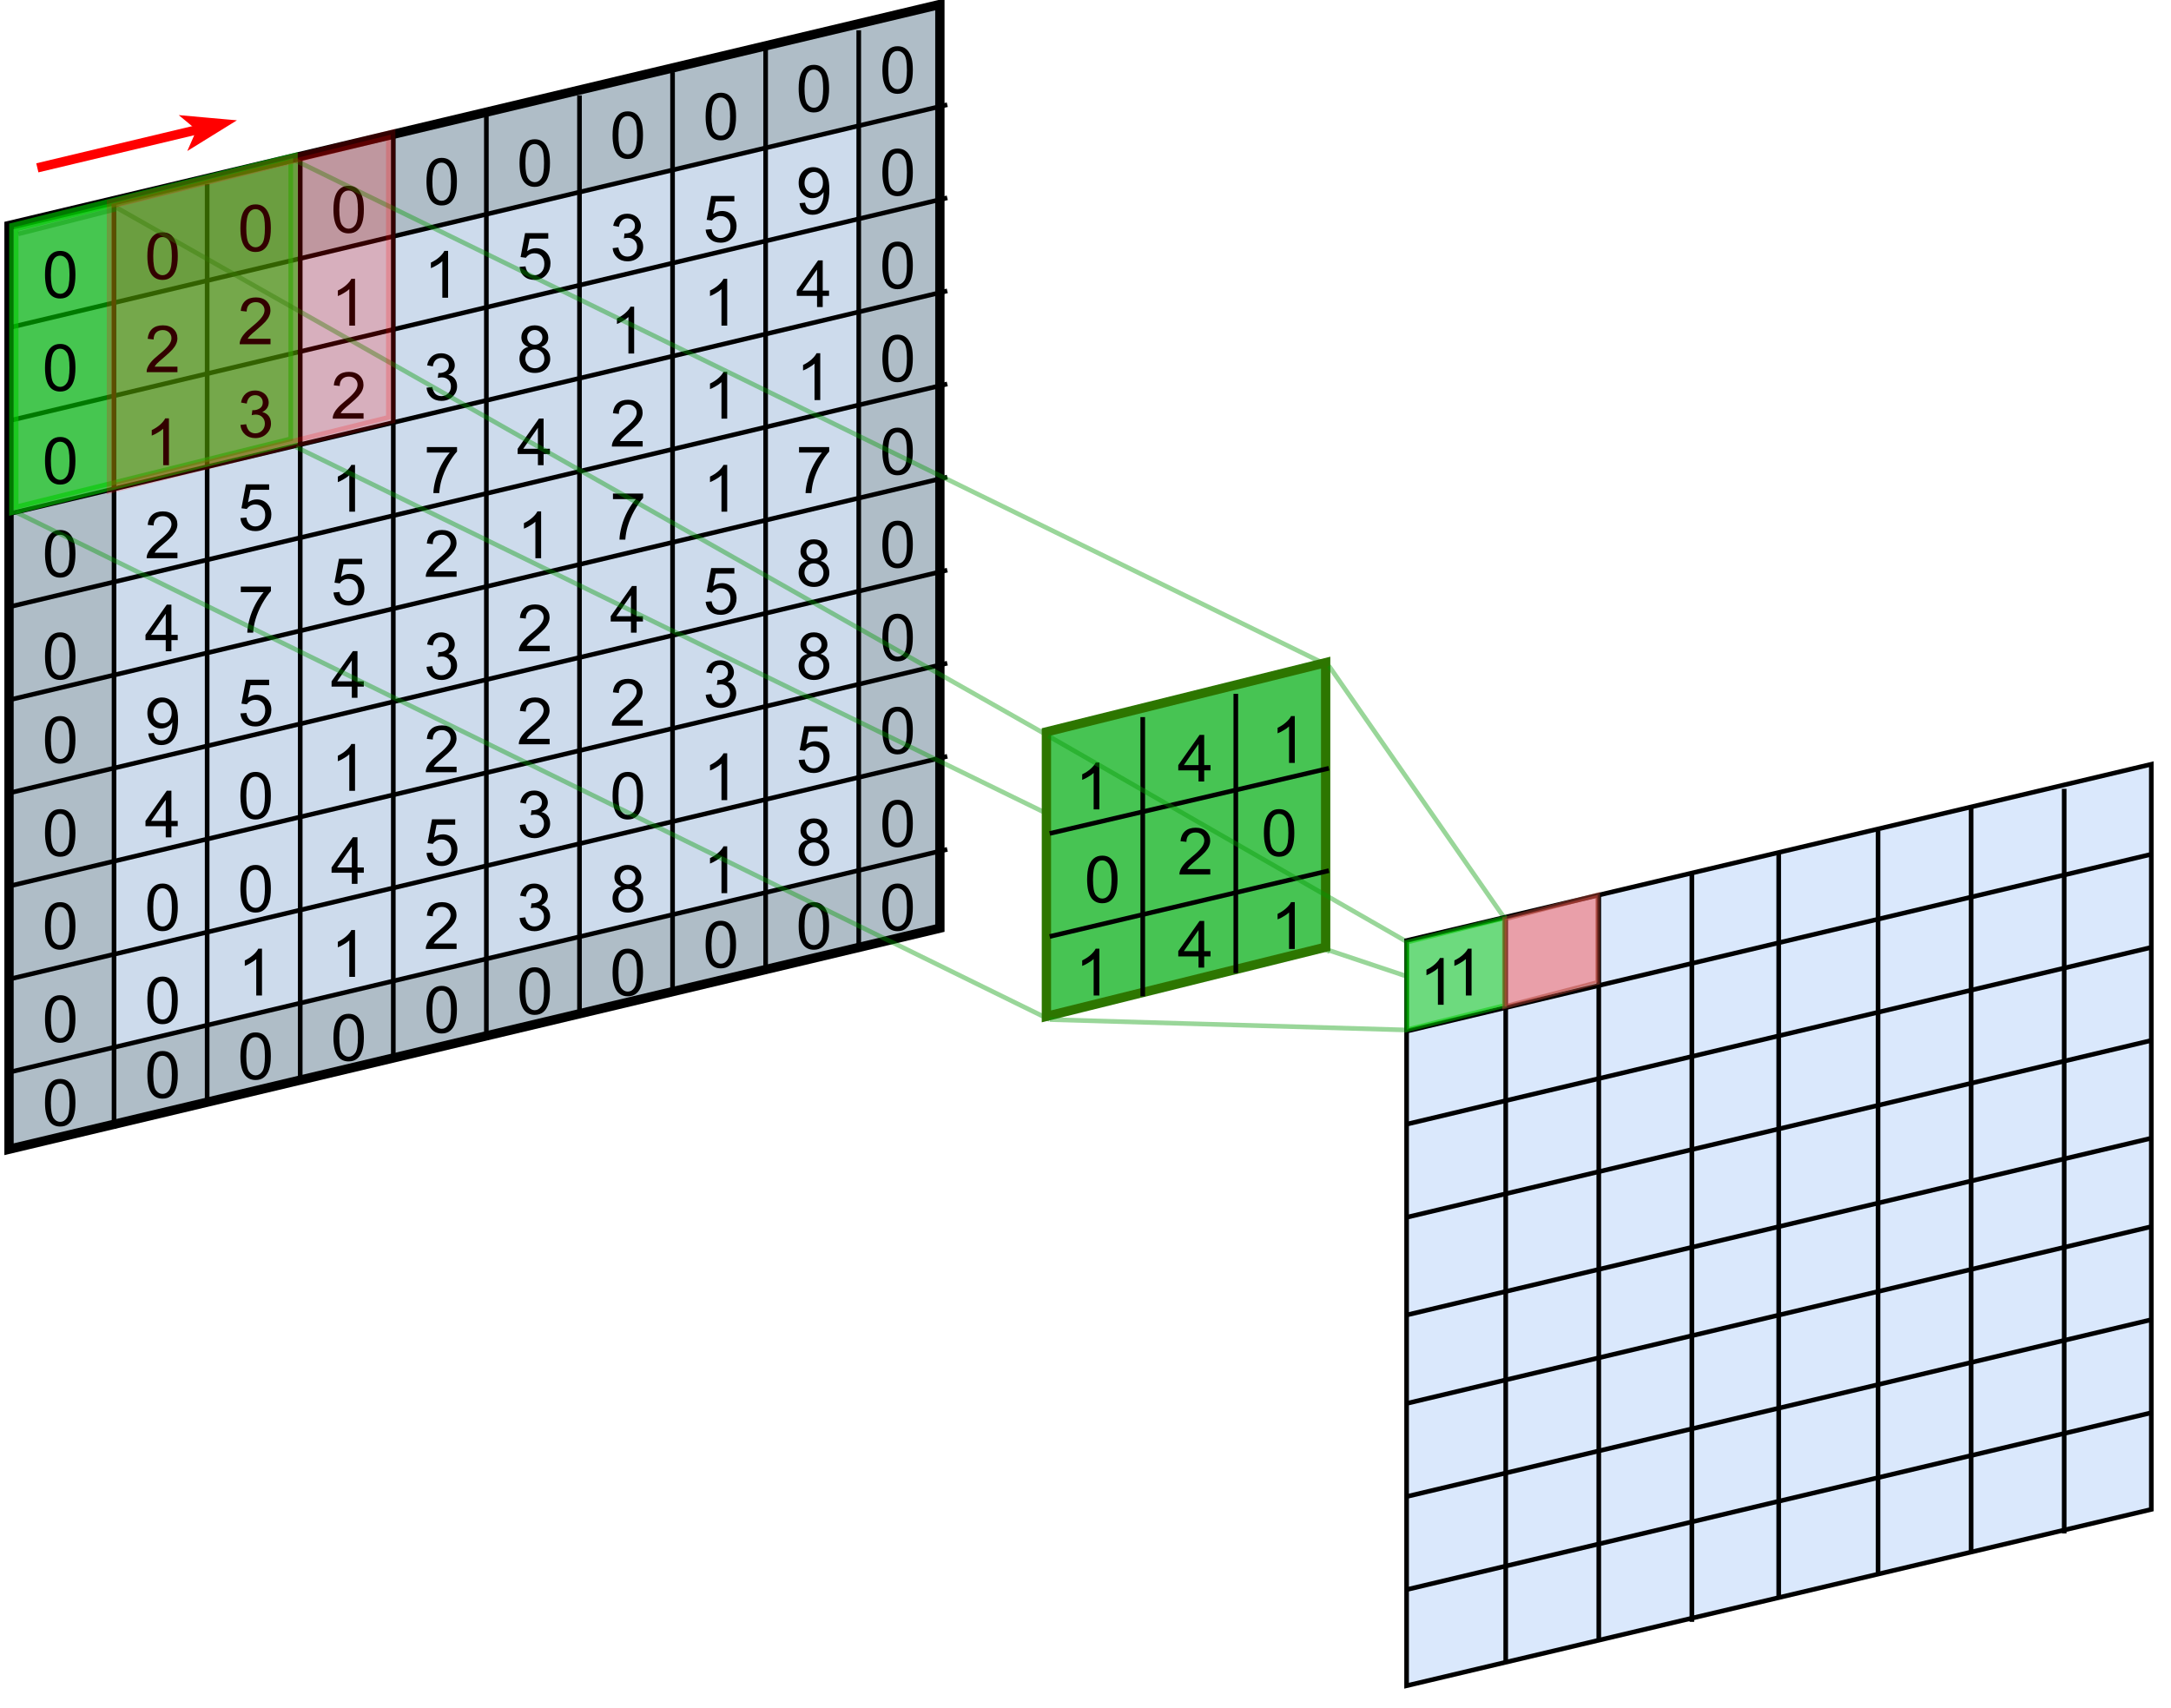 <?xml version="1.0" encoding="UTF-8" standalone="no"?>
<!DOCTYPE svg PUBLIC "-//W3C//DTD SVG 1.1//EN" "http://www.w3.org/Graphics/SVG/1.1/DTD/svg11.dtd">
<svg xmlns="http://www.w3.org/2000/svg" xmlns:xlink="http://www.w3.org/1999/xlink" version="1.1" width="333.12pt" height="262.08pt" viewBox="0 0 333.12 262.08">
<g enable-background="new">
<clipPath id="cp0">
<path transform="matrix(.24,0,0,.24,0,0)" d="M 0 0 L 1387.5 0 L 1387.5 1085.479 L 0 1085.479 Z " fill-rule="evenodd"/>
</clipPath>
<g clip-path="url(#cp0)">
<path transform="matrix(.718,0,0,.718,.359,.359)" stroke-width=".99" stroke-linecap="butt" stroke-miterlimit="10" stroke-linejoin="miter" fill="none" stroke="#009900" stroke-opacity=".4" d="M 283.5 202.6 L 316.05 213.49 "/>
<path transform="matrix(-0,-.718,-.718,0,161.383,161.383)" d="M -20.85 222.84 L 26.4 23.91 L 223.82 23.91 L 176.57 222.84 L -20.85 222.84 Z " fill="#afbdc7"/>
<path transform="matrix(-0,-.718,-.718,0,161.383,161.383)" stroke-width="1.99" stroke-linecap="butt" stroke-miterlimit="10" stroke-linejoin="miter" fill="none" stroke="#000000" d="M -20.85 222.84 L 26.4 23.91 L 223.82 23.91 L 176.57 222.84 L -20.85 222.84 Z "/>
<path transform="matrix(-0,-.718,-.718,0,164.591,164.591)" d="M 4.99 204.95 L 42.67 45.8 L 201.94 45.8 L 164.26 204.95 L 4.99 204.95 Z " fill="#dae8fc" fill-opacity=".702"/>
<path transform="matrix(.718,0,0,.718,.359,.359)" stroke-width=".99" stroke-linecap="butt" stroke-miterlimit="10" stroke-linejoin="miter" fill="none" stroke="#000000" d="M 63.66 33.82 L 63.66 230.76 "/>
<path transform="matrix(.718,0,0,.718,.359,.359)" stroke-width=".99" stroke-linecap="butt" stroke-miterlimit="10" stroke-linejoin="miter" fill="none" stroke="#000000" d="M 183.02 5.97 L 183.02 202.91 "/>
<path transform="matrix(.718,0,0,.718,.359,.359)" stroke-width=".99" stroke-linecap="butt" stroke-miterlimit="10" stroke-linejoin="miter" fill="none" stroke="#000000" d="M 163.12 9.95 L 163.12 207.49 "/>
<path transform="matrix(.718,0,0,.718,.359,.359)" stroke-width=".99" stroke-linecap="butt" stroke-miterlimit="10" stroke-linejoin="miter" fill="none" stroke="#000000" d="M 123.34 19.89 L 123.34 216.84 "/>
<path transform="matrix(.718,0,0,.718,.359,.359)" stroke-width=".99" stroke-linecap="butt" stroke-miterlimit="10" stroke-linejoin="miter" fill="none" stroke="#000000" d="M 103.44 23.87 L 103.44 221.81 "/>
<path transform="matrix(.718,0,0,.718,.359,.359)" stroke-width=".99" stroke-linecap="butt" stroke-miterlimit="10" stroke-linejoin="miter" fill="none" stroke="#000000" d="M 83.55 27.85 L 83.55 225.79 "/>
<path transform="matrix(.718,0,0,.718,.359,.359)" stroke-width=".99" stroke-linecap="butt" stroke-miterlimit="10" stroke-linejoin="miter" fill="none" stroke="#000000" d="M 143.23 14.92 L 143.23 211.86 "/>
<path transform="matrix(.718,0,0,.718,.359,.359)" stroke-width=".99" stroke-linecap="butt" stroke-miterlimit="10" stroke-linejoin="miter" fill="none" stroke="#000000" d="M 43.77 38.79 L 43.77 235.73 "/>
<path transform="matrix(.718,0,0,.718,.359,.359)" stroke-width=".99" stroke-linecap="butt" stroke-miterlimit="10" stroke-linejoin="miter" fill="none" stroke="#000000" d="M 23.87 41.78 L 23.87 240.71 "/>
<path transform="matrix(.718,0,0,.718,.359,.359)" stroke-width=".99" stroke-linecap="butt" stroke-miterlimit="10" stroke-linejoin="miter" fill="none" stroke="#000000" d="M 1.01 69.63 L 201.94 21.88 "/>
<path transform="matrix(.718,0,0,.718,.359,.359)" stroke-width=".99" stroke-linecap="butt" stroke-miterlimit="10" stroke-linejoin="miter" fill="none" stroke="#000000" d="M 1.01 89.52 L 201.94 41.78 "/>
<path transform="matrix(.718,0,0,.718,.359,.359)" stroke-width=".99" stroke-linecap="butt" stroke-miterlimit="10" stroke-linejoin="miter" fill="none" stroke="#000000" d="M 1.01 109.41 L 201.94 61.67 "/>
<path transform="matrix(.718,0,0,.718,.359,.359)" stroke-width=".99" stroke-linecap="butt" stroke-miterlimit="10" stroke-linejoin="miter" fill="none" stroke="#000000" d="M 1.01 129.31 L 201.94 81.56 "/>
<path transform="matrix(.718,0,0,.718,.359,.359)" stroke-width=".99" stroke-linecap="butt" stroke-miterlimit="10" stroke-linejoin="miter" fill="none" stroke="#000000" d="M 1.01 149.2 L 201.94 101.46 "/>
<path transform="matrix(.718,0,0,.718,.359,.359)" stroke-width=".99" stroke-linecap="butt" stroke-miterlimit="10" stroke-linejoin="miter" fill="none" stroke="#000000" d="M 1.01 169.09 L 201.94 121.35 "/>
<path transform="matrix(.718,0,0,.718,.359,.359)" stroke-width=".99" stroke-linecap="butt" stroke-miterlimit="10" stroke-linejoin="miter" fill="none" stroke="#000000" d="M 1.01 188.99 L 201.94 141.24 "/>
<path transform="matrix(.718,0,0,.718,.359,.359)" stroke-width=".99" stroke-linecap="butt" stroke-miterlimit="10" stroke-linejoin="miter" fill="none" stroke="#000000" d="M 1.01 208.88 L 201.94 161.14 "/>
<path transform="matrix(.718,0,0,.718,.359,.359)" stroke-width=".99" stroke-linecap="butt" stroke-miterlimit="10" stroke-linejoin="miter" fill="none" stroke="#000000" d="M 1.01 228.77 L 201.94 181.03 "/>
<symbol id="font_1_13">
<path d="M 0 .365 C 0 .45 .009 .518 .026 .569 C .043 .621 .069 .661 .104 .689 C .138 .717 .181 .731 .233 .731 C .272 .731 .306 .723 .334 .708 C .363 .692 .387 .67 .406 .641 C .425 .612 .44 .576 .451 .534 C .461 .493 .467 .436 .467 .365 C .467 .281 .458 .213 .441 .162 C .424 .11 .398 .07 .363 .042 C .329 .014 .286 0 .233 0 C .164 0 .11 .025 .071 .074 C .024 .134 0 .231 0 .365 M .09 .365 C .09 .248 .104 .169 .131 .13 C .159 .092 .193 .072 .233 .072 C .274 .072 .308 .092 .335 .131 C .363 .17 .376 .248 .376 .365 C .376 .483 .363 .561 .335 .6 C .308 .639 .273 .658 .232 .658 C .192 .658 .16 .641 .136 .607 C .105 .563 .09 .483 .09 .365 Z "/>
</symbol>
<use xlink:href="#font_1_13" transform="matrix(9.994,0,0,-9.994,22.611,142.89)"/>
<symbol id="font_1_1b">
<path d="M .136 .4 C .1 .414 .073 .433 .055 .458 C .038 .482 .029 .512 .029 .546 C .029 .598 .048 .642 .085 .678 C .122 .713 .172 .731 .234 .731 C .297 .731 .347 .713 .385 .676 C .423 .64 .442 .596 .442 .544 C .442 .511 .434 .482 .416 .457 C .399 .433 .372 .414 .337 .4 C .381 .386 .414 .363 .437 .331 C .46 .299 .472 .261 .472 .217 C .472 .156 .45 .104 .407 .062 C .363 .021 .306 0 .236 0 C .165 0 .108 .021 .065 .062 C .022 .104 0 .157 0 .219 C 0 .266 .012 .305 .035 .336 C .059 .368 .093 .389 .136 .4 M .119 .549 C .119 .515 .13 .488 .151 .466 C .173 .445 .201 .434 .236 .434 C .27 .434 .298 .445 .319 .466 C .341 .487 .352 .514 .352 .544 C .352 .577 .341 .604 .318 .625 C .296 .648 .269 .659 .235 .659 C .202 .659 .174 .648 .152 .626 C .13 .605 .119 .579 .119 .549 M .09 .219 C .09 .194 .096 .169 .108 .146 C .12 .123 .138 .104 .161 .091 C .185 .079 .21 .072 .237 .072 C .279 .072 .313 .086 .341 .113 C .368 .14 .382 .174 .382 .216 C .382 .258 .368 .293 .339 .321 C .311 .348 .276 .362 .234 .362 C .193 .362 .158 .349 .131 .321 C .104 .294 .09 .26 .09 .219 Z "/>
</symbol>
<use xlink:href="#font_1_1b" transform="matrix(9.994,0,0,-9.994,122.539,90.066)"/>
<use xlink:href="#font_1_1b" transform="matrix(9.994,0,0,-9.994,122.539,104.343)"/>
<symbol id="font_1_1a">
<path d="M 0 .622 L 0 .707 L .463 .707 L .463 .638 C .418 .59 .373 .525 .328 .445 C .283 .364 .249 .282 .224 .197 C .207 .137 .195 .071 .19 0 L .1 0 C .101 .056 .112 .124 .133 .204 C .154 .284 .185 .361 .224 .435 C .264 .509 .306 .571 .351 .622 L 0 .622 Z "/>
</symbol>
<use xlink:href="#font_1_1a" transform="matrix(9.994,0,0,-9.994,122.607,75.667)"/>
<g id="Layer-1" data-name="Span">
</g>
<symbol id="font_1_3">
<path d="M -2147483500 -2147483500 Z "/>
</symbol>
<use xlink:href="#font_1_3" transform="matrix(9.994,0,0,-9.994,21461450000,-21461450000)"/>
<symbol id="font_1_18">
<path d="M 0 .2 L .092 .208 C .099 .163 .115 .129 .14 .106 C .165 .083 .195 .072 .23 .072 C .272 .072 .308 .088 .337 .12 C .367 .152 .381 .194 .381 .247 C .381 .297 .367 .337 .339 .366 C .311 .395 .274 .409 .229 .409 C .2 .409 .175 .403 .152 .39 C .129 .377 .111 .36 .098 .34 L .016 .351 L .085 .718 L .441 .718 L .441 .634 L .155 .634 L .117 .442 C .16 .472 .205 .487 .252 .487 C .314 .487 .367 .465 .41 .422 C .453 .379 .475 .323 .475 .255 C .475 .19 .456 .134 .418 .087 C .372 .029 .309 0 .23 0 C .165 0 .112 .018 .07 .055 C .029 .091 .006 .139 0 .2 Z "/>
</symbol>
<use xlink:href="#font_1_18" transform="matrix(9.994,0,0,-9.994,108.272,94.349)"/>
<symbol id="font_1_14">
<path d="M .264 0 L .176 0 L .176 .56 C .155 .54 .127 .52 .092 .5 C .058 .479 .027 .464 0 .454 L 0 .539 C .049 .562 .092 .59 .129 .623 C .166 .656 .192 .688 .207 .719 L .264 .719 L .264 0 Z "/>
</symbol>
<use xlink:href="#font_1_14" transform="matrix(9.994,0,0,-9.994,37.561,152.762)"/>
<use xlink:href="#font_1_13" transform="matrix(9.994,0,0,-9.994,36.888,140.035)"/>
<use xlink:href="#font_1_14" transform="matrix(9.994,0,0,-9.994,51.838,149.907)"/>
<use xlink:href="#font_1_13" transform="matrix(9.994,0,0,-9.994,22.611,157.167)"/>
<use xlink:href="#font_1_13" transform="matrix(9.994,0,0,-9.994,6.906,145.745)"/>
<use xlink:href="#font_1_13" transform="matrix(9.994,0,0,-9.994,6.906,160.022)"/>
<symbol id="font_1_16">
<path d="M 0 .202 L .088 .213 C .098 .164 .115 .128 .139 .105 C .164 .084 .193 .073 .228 .073 C .269 .073 .304 .087 .333 .116 C .361 .144 .375 .18 .375 .222 C .375 .263 .362 .296 .336 .322 C .31 .348 .276 .361 .235 .361 C .219 .361 .198 .358 .173 .352 L .183 .429 C .189 .428 .194 .428 .197 .428 C .235 .428 .268 .438 .298 .457 C .328 .477 .343 .507 .343 .547 C .343 .58 .332 .606 .311 .627 C .289 .649 .261 .659 .226 .659 C .192 .659 .163 .648 .141 .627 C .118 .605 .103 .573 .097 .53 L .009 .546 C .02 .605 .044 .65 .082 .683 C .12 .715 .167 .731 .224 .731 C .263 .731 .299 .723 .332 .706 C .365 .689 .39 .667 .407 .638 C .425 .609 .434 .578 .434 .545 C .434 .514 .425 .486 .409 .461 C .392 .436 .368 .415 .335 .4 C .377 .391 .41 .37 .434 .339 C .457 .309 .469 .27 .469 .224 C .469 .162 .446 .109 .4 .065 C .355 .022 .297 0 .228 0 C .165 0 .112 .019 .071 .056 C .029 .094 .006 .142 0 .202 Z "/>
</symbol>
<use xlink:href="#font_1_16" transform="matrix(9.994,0,0,-9.994,65.446,104.348)"/>
<symbol id="font_1_15">
<path d="M .474 .084 L .474 0 L .001 0 C -0 .021 .003 .042 .011 .061 C .023 .093 .042 .125 .069 .156 C .095 .188 .134 .224 .184 .265 C .262 .328 .314 .379 .341 .416 C .369 .453 .382 .489 .382 .522 C .382 .557 .37 .586 .345 .61 C .32 .634 .288 .646 .248 .646 C .205 .646 .172 .633 .146 .608 C .121 .583 .108 .547 .108 .502 L .017 .512 C .023 .579 .047 .63 .087 .666 C .127 .701 .182 .719 .25 .719 C .318 .719 .373 .7 .413 .662 C .453 .624 .473 .576 .473 .52 C .473 .491 .467 .463 .455 .436 C .444 .408 .424 .379 .397 .348 C .37 .318 .325 .276 .261 .222 C .209 .178 .175 .148 .16 .132 C .145 .116 .132 .1 .123 .084 L .474 .084 Z "/>
</symbol>
<use xlink:href="#font_1_15" transform="matrix(9.994,0,0,-9.994,79.599,99.938)"/>
<use xlink:href="#font_1_15" transform="matrix(9.994,0,0,-9.994,65.322,118.498)"/>
<symbol id="font_1_17">
<path d="M .311 0 L .311 .171 L 0 .171 L 0 .252 L .327 .716 L .398 .716 L .398 .252 L .495 .252 L .495 .171 L .398 .171 L .398 0 L .311 0 M .311 .252 L .311 .575 L .086 .252 L .311 .252 Z "/>
</symbol>
<use xlink:href="#font_1_17" transform="matrix(9.994,0,0,-9.994,79.43,71.384)"/>
<use xlink:href="#font_1_14" transform="matrix(9.994,0,0,-9.994,80.391,85.661)"/>
<use xlink:href="#font_1_17" transform="matrix(9.994,0,0,-9.994,93.707,97.082)"/>
<use xlink:href="#font_1_18" transform="matrix(9.994,0,0,-9.994,108.272,37.242)"/>
<use xlink:href="#font_1_1b" transform="matrix(9.994,0,0,-9.994,93.985,140.035)"/>
<use xlink:href="#font_1_1a" transform="matrix(9.994,0,0,-9.994,65.5,75.667)"/>
<g id="Layer-1" data-name="Span">
</g>
<use xlink:href="#font_1_3" transform="matrix(9.994,0,0,-9.994,21461450000,-21461450000)"/>
<use xlink:href="#font_1_1a" transform="matrix(9.994,0,0,-9.994,36.946,97.082)"/>
<g id="Layer-1" data-name="Span">
</g>
<use xlink:href="#font_1_3" transform="matrix(9.994,0,0,-9.994,21461450000,-21461450000)"/>
<use xlink:href="#font_1_18" transform="matrix(9.994,0,0,-9.994,51.164,92.921)"/>
<use xlink:href="#font_1_16" transform="matrix(9.994,0,0,-9.994,94,40.102)"/>
<use xlink:href="#font_1_14" transform="matrix(9.994,0,0,-9.994,108.945,49.969)"/>
<use xlink:href="#font_1_14" transform="matrix(9.994,0,0,-9.994,94.668,54.252)"/>
<use xlink:href="#font_1_17" transform="matrix(9.994,0,0,-9.994,122.261,47.113)"/>
<use xlink:href="#font_1_14" transform="matrix(9.994,0,0,-9.994,108.945,64.246)"/>
<use xlink:href="#font_1_15" transform="matrix(9.994,0,0,-9.994,93.876,68.529)"/>
<use xlink:href="#font_1_13" transform="matrix(9.994,0,0,-9.994,6.906,88.638)"/>
<use xlink:href="#font_1_17" transform="matrix(9.994,0,0,-9.994,22.323,99.938)"/>
<use xlink:href="#font_1_18" transform="matrix(9.994,0,0,-9.994,36.888,111.481)"/>
<symbol id="font_1_1c">
<path d="M .013 .178 L .098 .186 C .105 .146 .118 .117 .139 .099 C .159 .081 .185 .072 .216 .072 C .243 .072 .267 .078 .287 .091 C .308 .103 .324 .12 .337 .14 C .35 .161 .361 .189 .37 .224 C .379 .259 .383 .295 .383 .332 C .383 .335 .383 .341 .383 .349 C .365 .321 .341 .298 .311 .281 C .28 .264 .247 .255 .212 .255 C .153 .255 .103 .276 .062 .319 C .021 .362 0 .419 0 .489 C 0 .562 .021 .62 .064 .665 C .107 .709 .161 .731 .225 .731 C .272 .731 .314 .718 .353 .693 C .391 .668 .421 .632 .44 .586 C .461 .54 .471 .473 .471 .385 C .471 .293 .461 .22 .441 .166 C .421 .112 .391 .071 .352 .042 C .313 .014 .267 0 .214 0 C .158 0 .113 .015 .077 .046 C .042 .078 .02 .121 .013 .178 M .373 .494 C .373 .544 .36 .584 .333 .614 C .306 .643 .274 .658 .236 .658 C .197 .658 .163 .642 .134 .61 C .105 .578 .09 .537 .09 .486 C .09 .441 .104 .404 .131 .375 C .159 .347 .193 .333 .233 .333 C .274 .333 .307 .347 .333 .375 C .36 .404 .373 .443 .373 .494 Z "/>
</symbol>
<use xlink:href="#font_1_1c" transform="matrix(9.994,0,0,-9.994,22.611,114.336)"/>
<g id="Layer-1" data-name="Span">
</g>
<use xlink:href="#font_1_3" transform="matrix(9.994,0,0,-9.994,21461450000,-21461450000)"/>
<use xlink:href="#font_1_17" transform="matrix(9.994,0,0,-9.994,50.876,107.076)"/>
<use xlink:href="#font_1_1a" transform="matrix(9.994,0,0,-9.994,94.053,82.806)"/>
<g id="Layer-1" data-name="Span">
</g>
<use xlink:href="#font_1_3" transform="matrix(9.994,0,0,-9.994,21461450000,-21461450000)"/>
<use xlink:href="#font_1_1c" transform="matrix(9.994,0,0,-9.994,122.548,32.959)"/>
<g id="Layer-1" data-name="Span">
</g>
<use xlink:href="#font_1_3" transform="matrix(9.994,0,0,-9.994,21461450000,-21461450000)"/>
<use xlink:href="#font_1_14" transform="matrix(9.994,0,0,-9.994,123.222,61.39)"/>
<use xlink:href="#font_1_13" transform="matrix(9.994,0,0,-9.994,36.888,125.758)"/>
<use xlink:href="#font_1_13" transform="matrix(9.994,0,0,-9.994,93.995,125.758)"/>
<use xlink:href="#font_1_14" transform="matrix(9.994,0,0,-9.994,108.945,122.781)"/>
<use xlink:href="#font_1_18" transform="matrix(9.994,0,0,-9.994,122.548,118.62)"/>
<use xlink:href="#font_1_1b" transform="matrix(9.994,0,0,-9.994,122.539,132.896)"/>
<use xlink:href="#font_1_16" transform="matrix(9.994,0,0,-9.994,79.723,128.618)"/>
<use xlink:href="#font_1_18" transform="matrix(9.994,0,0,-9.994,65.441,132.896)"/>
<use xlink:href="#font_1_1b" transform="matrix(9.994,0,0,-9.994,79.708,57.229)"/>
<use xlink:href="#font_1_13" transform="matrix(9.994,0,0,-9.994,6.906,131.469)"/>
<g id="Layer-1" data-name="Span">
</g>
<use xlink:href="#font_1_3" transform="matrix(9.994,0,0,-9.994,21461450000,-21461450000)"/>
<use xlink:href="#font_1_17" transform="matrix(9.994,0,0,-9.994,22.323,128.491)"/>
<use xlink:href="#font_1_15" transform="matrix(9.994,0,0,-9.994,79.599,114.214)"/>
<use xlink:href="#font_1_15" transform="matrix(9.994,0,0,-9.994,65.322,145.623)"/>
<use xlink:href="#font_1_16" transform="matrix(9.994,0,0,-9.994,79.723,142.895)"/>
<use xlink:href="#font_1_14" transform="matrix(9.994,0,0,-9.994,66.115,45.686)"/>
<use xlink:href="#font_1_15" transform="matrix(9.994,0,0,-9.994,93.876,111.359)"/>
<use xlink:href="#font_1_14" transform="matrix(9.994,0,0,-9.994,51.838,121.353)"/>
<use xlink:href="#font_1_17" transform="matrix(9.994,0,0,-9.994,50.876,135.63)"/>
<use xlink:href="#font_1_14" transform="matrix(9.994,0,0,-9.994,108.945,137.057)"/>
<use xlink:href="#font_1_16" transform="matrix(9.994,0,0,-9.994,108.277,108.631)"/>
<use xlink:href="#font_1_14" transform="matrix(9.994,0,0,-9.994,108.945,78.522)"/>
<use xlink:href="#font_1_16" transform="matrix(9.994,0,0,-9.994,65.446,61.517)"/>
<use xlink:href="#font_1_18" transform="matrix(9.994,0,0,-9.994,79.718,42.952)"/>
<use xlink:href="#font_1_13" transform="matrix(9.994,0,0,-9.994,51.164,35.814)"/>
<g id="Layer-1" data-name="Span">
</g>
<use xlink:href="#font_1_3" transform="matrix(9.994,0,0,-9.994,21461450000,-21461450000)"/>
<use xlink:href="#font_1_15" transform="matrix(9.994,0,0,-9.994,65.322,88.516)"/>
<use xlink:href="#font_1_13" transform="matrix(9.994,0,0,-9.994,6.906,104.343)"/>
<use xlink:href="#font_1_13" transform="matrix(9.994,0,0,-9.994,6.906,117.192)"/>
<use xlink:href="#font_1_13" transform="matrix(9.994,0,0,-9.994,6.906,172.871)"/>
<use xlink:href="#font_1_13" transform="matrix(9.994,0,0,-9.994,65.441,31.531)"/>
<g id="Layer-1" data-name="Span">
</g>
<use xlink:href="#font_1_3" transform="matrix(9.994,0,0,-9.994,21461450000,-21461450000)"/>
<use xlink:href="#font_1_13" transform="matrix(9.994,0,0,-9.994,79.718,28.676)"/>
<g id="Layer-1" data-name="Span">
</g>
<use xlink:href="#font_1_3" transform="matrix(9.994,0,0,-9.994,21461450000,-21461450000)"/>
<use xlink:href="#font_1_13" transform="matrix(9.994,0,0,-9.994,93.995,24.393)"/>
<g id="Layer-1" data-name="Span">
</g>
<use xlink:href="#font_1_3" transform="matrix(9.994,0,0,-9.994,21461450000,-21461450000)"/>
<use xlink:href="#font_1_13" transform="matrix(9.994,0,0,-9.994,108.272,21.537)"/>
<g id="Layer-1" data-name="Span">
</g>
<use xlink:href="#font_1_3" transform="matrix(9.994,0,0,-9.994,21461450000,-21461450000)"/>
<use xlink:href="#font_1_13" transform="matrix(9.994,0,0,-9.994,122.548,17.254)"/>
<g id="Layer-1" data-name="Span">
</g>
<use xlink:href="#font_1_3" transform="matrix(9.994,0,0,-9.994,21461450000,-21461450000)"/>
<use xlink:href="#font_1_13" transform="matrix(9.994,0,0,-9.994,135.398,14.399)"/>
<g id="Layer-1" data-name="Span">
</g>
<use xlink:href="#font_1_3" transform="matrix(9.994,0,0,-9.994,21461450000,-21461450000)"/>
<use xlink:href="#font_1_13" transform="matrix(9.994,0,0,-9.994,135.398,30.103)"/>
<g id="Layer-1" data-name="Span">
</g>
<use xlink:href="#font_1_3" transform="matrix(9.994,0,0,-9.994,21461450000,-21461450000)"/>
<use xlink:href="#font_1_13" transform="matrix(9.994,0,0,-9.994,135.398,44.38)"/>
<g id="Layer-1" data-name="Span">
</g>
<use xlink:href="#font_1_3" transform="matrix(9.994,0,0,-9.994,21461450000,-21461450000)"/>
<use xlink:href="#font_1_13" transform="matrix(9.994,0,0,-9.994,135.398,58.657)"/>
<g id="Layer-1" data-name="Span">
</g>
<use xlink:href="#font_1_3" transform="matrix(9.994,0,0,-9.994,21461450000,-21461450000)"/>
<use xlink:href="#font_1_13" transform="matrix(9.994,0,0,-9.994,135.398,72.934)"/>
<g id="Layer-1" data-name="Span">
</g>
<use xlink:href="#font_1_3" transform="matrix(9.994,0,0,-9.994,21461450000,-21461450000)"/>
<use xlink:href="#font_1_13" transform="matrix(9.994,0,0,-9.994,135.398,87.211)"/>
<g id="Layer-1" data-name="Span">
</g>
<use xlink:href="#font_1_3" transform="matrix(9.994,0,0,-9.994,21461450000,-21461450000)"/>
<use xlink:href="#font_1_13" transform="matrix(9.994,0,0,-9.994,135.398,101.487)"/>
<g id="Layer-1" data-name="Span">
</g>
<use xlink:href="#font_1_3" transform="matrix(9.994,0,0,-9.994,21461450000,-21461450000)"/>
<use xlink:href="#font_1_13" transform="matrix(9.994,0,0,-9.994,135.398,115.764)"/>
<g id="Layer-1" data-name="Span">
</g>
<use xlink:href="#font_1_3" transform="matrix(9.994,0,0,-9.994,21461450000,-21461450000)"/>
<use xlink:href="#font_1_13" transform="matrix(9.994,0,0,-9.994,135.398,130.041)"/>
<g id="Layer-1" data-name="Span">
</g>
<use xlink:href="#font_1_3" transform="matrix(9.994,0,0,-9.994,21461450000,-21461450000)"/>
<use xlink:href="#font_1_13" transform="matrix(9.994,0,0,-9.994,135.398,142.89)"/>
<g id="Layer-1" data-name="Span">
</g>
<use xlink:href="#font_1_3" transform="matrix(9.994,0,0,-9.994,21461450000,-21461450000)"/>
<use xlink:href="#font_1_13" transform="matrix(9.994,0,0,-9.994,122.548,145.745)"/>
<g id="Layer-1" data-name="Span">
</g>
<use xlink:href="#font_1_3" transform="matrix(9.994,0,0,-9.994,21461450000,-21461450000)"/>
<use xlink:href="#font_1_13" transform="matrix(9.994,0,0,-9.994,108.272,148.601)"/>
<g id="Layer-1" data-name="Span">
</g>
<use xlink:href="#font_1_3" transform="matrix(9.994,0,0,-9.994,21461450000,-21461450000)"/>
<use xlink:href="#font_1_13" transform="matrix(9.994,0,0,-9.994,93.995,152.884)"/>
<g id="Layer-1" data-name="Span">
</g>
<use xlink:href="#font_1_3" transform="matrix(9.994,0,0,-9.994,21461450000,-21461450000)"/>
<use xlink:href="#font_1_13" transform="matrix(9.994,0,0,-9.994,79.718,155.739)"/>
<g id="Layer-1" data-name="Span">
</g>
<use xlink:href="#font_1_3" transform="matrix(9.994,0,0,-9.994,21461450000,-21461450000)"/>
<use xlink:href="#font_1_13" transform="matrix(9.994,0,0,-9.994,65.441,158.595)"/>
<g id="Layer-1" data-name="Span">
</g>
<use xlink:href="#font_1_3" transform="matrix(9.994,0,0,-9.994,21461450000,-21461450000)"/>
<use xlink:href="#font_1_13" transform="matrix(9.994,0,0,-9.994,51.164,162.878)"/>
<g id="Layer-1" data-name="Span">
</g>
<use xlink:href="#font_1_3" transform="matrix(9.994,0,0,-9.994,21461450000,-21461450000)"/>
<use xlink:href="#font_1_13" transform="matrix(9.994,0,0,-9.994,36.888,165.733)"/>
<g id="Layer-1" data-name="Span">
</g>
<use xlink:href="#font_1_3" transform="matrix(9.994,0,0,-9.994,21461450000,-21461450000)"/>
<use xlink:href="#font_1_13" transform="matrix(9.994,0,0,-9.994,22.611,168.588)"/>
<g id="Layer-1" data-name="Span">
</g>
<use xlink:href="#font_1_3" transform="matrix(9.994,0,0,-9.994,21461450000,-21461450000)"/>
<path transform="matrix(-0,-.718,-.718,0,74.825,74.825)" d="M -4.75 101.26 L 10.04 41.58 L 70.44 41.58 L 55.65 101.26 L -4.75 101.26 Z " fill="#00cc00" fill-opacity=".6"/>
<path transform="matrix(-0,-.718,-.718,0,74.825,74.825)" stroke-width="1.99" stroke-linecap="butt" stroke-miterlimit="10" stroke-linejoin="miter" fill="none" stroke="#00cc00" stroke-opacity=".6" d="M -4.75 101.26 L 10.04 41.58 L 70.44 41.58 L 55.65 101.26 L -4.75 101.26 Z "/>
<use xlink:href="#font_1_15" transform="matrix(9.994,0,0,-9.994,22.492,57.107)"/>
<use xlink:href="#font_1_15" transform="matrix(9.994,0,0,-9.994,36.769,52.824)"/>
<use xlink:href="#font_1_15" transform="matrix(9.994,0,0,-9.994,22.492,85.661)"/>
<use xlink:href="#font_1_14" transform="matrix(9.994,0,0,-9.994,23.284,71.384)"/>
<use xlink:href="#font_1_16" transform="matrix(9.994,0,0,-9.994,36.892,67.228)"/>
<use xlink:href="#font_1_14" transform="matrix(9.994,0,0,-9.994,51.838,49.969)"/>
<use xlink:href="#font_1_15" transform="matrix(9.994,0,0,-9.994,51.046,64.246)"/>
<use xlink:href="#font_1_14" transform="matrix(9.994,0,0,-9.994,51.838,78.522)"/>
<use xlink:href="#font_1_18" transform="matrix(9.994,0,0,-9.994,36.888,81.5)"/>
<path transform="matrix(.718,0,0,.718,0,0)" stroke-width="1.99" stroke-linecap="butt" stroke-miterlimit="10" stroke-linejoin="miter" fill="none" stroke="#ff0000" d="M 7.98 35.87 L 43.22 27.47 "/>
<path transform="matrix(.718,0,0,.718,0,0)" d="M 47.57 26.44 L 42.22 29.75 L 43.22 27.47 L 41.3 25.88 L 47.57 26.44 Z " fill="#ff0000"/>
<path transform="matrix(.718,0,0,.718,0,0)" stroke-width="1.99" stroke-linecap="butt" stroke-miterlimit="10" stroke-linejoin="miter" fill="none" stroke="#ff0000" d="M 47.57 26.44 L 42.22 29.75 L 43.22 27.47 L 41.3 25.88 L 47.57 26.44 Z "/>
<use xlink:href="#font_1_13" transform="matrix(9.994,0,0,-9.994,6.906,45.808)"/>
<use xlink:href="#font_1_13" transform="matrix(9.994,0,0,-9.994,22.611,42.952)"/>
<use xlink:href="#font_1_13" transform="matrix(9.994,0,0,-9.994,6.906,74.361)"/>
<use xlink:href="#font_1_13" transform="matrix(9.994,0,0,-9.994,6.906,60.085)"/>
<use xlink:href="#font_1_13" transform="matrix(9.994,0,0,-9.994,36.888,38.669)"/>
<path transform="matrix(.718,0,0,.718,.359,.359)" stroke-width=".99" stroke-linecap="butt" stroke-miterlimit="10" stroke-linejoin="miter" fill="none" stroke="#009900" stroke-opacity=".4" d="M 24.29 43.81 L 224.24 157.16 "/>
<path transform="matrix(.718,0,0,.718,.359,.359)" stroke-width=".99" stroke-linecap="butt" stroke-miterlimit="10" stroke-linejoin="miter" fill="none" stroke="#009900" stroke-opacity=".4" d="M 3 109.01 L 223.82 217.41 "/>
<path transform="matrix(.718,0,0,.718,.359,.359)" stroke-width=".99" stroke-linecap="butt" stroke-miterlimit="10" stroke-linejoin="miter" fill="none" stroke="#009900" stroke-opacity=".4" d="M 62.68 33.82 L 283.5 141.82 "/>
<path transform="matrix(.718,0,0,.718,.359,.359)" stroke-width=".99" stroke-linecap="butt" stroke-miterlimit="10" stroke-linejoin="miter" fill="none" stroke="#009900" stroke-opacity=".4" d="M 62.74 95.03 L 283.68 202.9 "/>
<path transform="matrix(-0,-.718,-.718,0,310.953,310.953)" d="M 215.86 209.46 L 230.65 149.78 L 291.46 149.78 L 276.66 209.46 L 215.86 209.46 Z " fill="#47c453"/>
<path transform="matrix(-0,-.718,-.718,0,310.953,310.953)" stroke-width="1.99" stroke-linecap="butt" stroke-miterlimit="10" stroke-linejoin="miter" fill="none" stroke="#2d7600" d="M 215.86 209.46 L 230.65 149.78 L 291.46 149.78 L 276.66 209.46 L 215.86 209.46 Z "/>
<path transform="matrix(.718,0,0,.718,.359,.359)" stroke-width=".99" stroke-linecap="butt" stroke-miterlimit="10" stroke-linejoin="miter" fill="none" stroke="#000000" d="M 223.82 199.65 L 283.5 185.58 "/>
<path transform="matrix(.718,0,0,.718,.359,.359)" stroke-width=".99" stroke-linecap="butt" stroke-miterlimit="10" stroke-linejoin="miter" fill="none" stroke="#000000" d="M 223.82 177.63 L 283.5 163.7 "/>
<path transform="matrix(.718,0,0,.718,.359,.359)" stroke-width=".99" stroke-linecap="butt" stroke-miterlimit="10" stroke-linejoin="miter" fill="none" stroke="#000000" d="M 243.71 152.76 L 243.71 212.44 "/>
<path transform="matrix(.718,0,0,.718,.359,.359)" stroke-width=".99" stroke-linecap="butt" stroke-miterlimit="10" stroke-linejoin="miter" fill="none" stroke="#000000" d="M 263.6 147.79 L 263.6 207.47 "/>
<use xlink:href="#font_1_14" transform="matrix(9.994,0,0,-9.994,166.052,124.208)"/>
<use xlink:href="#font_1_14" transform="matrix(9.994,0,0,-9.994,166.052,152.762)"/>
<use xlink:href="#font_1_14" transform="matrix(9.994,0,0,-9.994,196.034,117.07)"/>
<use xlink:href="#font_1_14" transform="matrix(9.994,0,0,-9.994,196.034,145.623)"/>
<use xlink:href="#font_1_17" transform="matrix(9.994,0,0,-9.994,180.795,119.925)"/>
<use xlink:href="#font_1_17" transform="matrix(9.994,0,0,-9.994,180.795,148.479)"/>
<use xlink:href="#font_1_13" transform="matrix(9.994,0,0,-9.994,166.807,138.607)"/>
<g id="Layer-1" data-name="Span">
</g>
<use xlink:href="#font_1_3" transform="matrix(9.994,0,0,-9.994,21461450000,-21461450000)"/>
<use xlink:href="#font_1_13" transform="matrix(9.994,0,0,-9.994,193.933,131.469)"/>
<use xlink:href="#font_1_15" transform="matrix(9.994,0,0,-9.994,180.965,134.202)"/>
<path transform="matrix(.718,0,0,.718,.359,.359)" stroke-width=".99" stroke-linecap="butt" stroke-miterlimit="10" stroke-linejoin="miter" fill="none" stroke="#009900" stroke-opacity=".4" d="M 223.82 217.41 L 300.71 219.65 "/>
<path transform="matrix(.718,0,0,.718,.359,.359)" stroke-width=".99" stroke-linecap="butt" stroke-miterlimit="10" stroke-linejoin="miter" fill="none" stroke="#009900" stroke-opacity=".4" d="M 223.52 156.79 L 300.39 200.92 "/>
<path transform="matrix(.718,0,0,.718,.359,.359)" stroke-width=".99" stroke-linecap="butt" stroke-miterlimit="10" stroke-linejoin="miter" fill="none" stroke="#009900" stroke-opacity=".4" d="M 283.5 141.82 L 321.08 195.82 "/>
<path transform="matrix(-0,-.718,-.718,0,460.789,460.789)" d="M 281.49 341.17 L 319.17 182.02 L 478.43 182.02 L 440.75 341.17 L 281.49 341.17 Z " fill="#dae8fc"/>
<path transform="matrix(-0,-.718,-.718,0,460.789,460.789)" stroke-width=".99" stroke-linecap="butt" stroke-miterlimit="10" stroke-linejoin="miter" fill="none" stroke="#000000" d="M 281.49 341.17 L 319.17 182.02 L 478.43 182.02 L 440.75 341.17 L 281.49 341.17 Z "/>
<path transform="matrix(.718,0,0,.718,.359,.359)" stroke-width=".99" stroke-linecap="butt" stroke-miterlimit="10" stroke-linejoin="miter" fill="none" stroke="#000000" d="M 321.28 195.94 L 321.28 355.08 "/>
<path transform="matrix(.718,0,0,.718,.359,.359)" stroke-width=".99" stroke-linecap="butt" stroke-miterlimit="10" stroke-linejoin="miter" fill="none" stroke="#000000" d="M 341.17 190.96 L 341.17 350.11 "/>
<path transform="matrix(.718,0,0,.718,.359,.359)" stroke-width=".99" stroke-linecap="butt" stroke-miterlimit="10" stroke-linejoin="miter" fill="none" stroke="#000000" d="M 361.06 185.99 L 361.06 346.13 "/>
<path transform="matrix(.718,0,0,.718,.359,.359)" stroke-width=".99" stroke-linecap="butt" stroke-miterlimit="10" stroke-linejoin="miter" fill="none" stroke="#000000" d="M 379.62 182.01 L 379.62 341.16 "/>
<path transform="matrix(.718,0,0,.718,.359,.359)" stroke-width=".99" stroke-linecap="butt" stroke-miterlimit="10" stroke-linejoin="miter" fill="none" stroke="#000000" d="M 400.85 177.04 L 400.85 336.19 "/>
<path transform="matrix(.718,0,0,.718,.359,.359)" stroke-width=".99" stroke-linecap="butt" stroke-miterlimit="10" stroke-linejoin="miter" fill="none" stroke="#000000" d="M 420.74 172.07 L 420.74 331.21 "/>
<path transform="matrix(.718,0,0,.718,.359,.359)" stroke-width=".99" stroke-linecap="butt" stroke-miterlimit="10" stroke-linejoin="miter" fill="none" stroke="#000000" d="M 440.63 168.09 L 440.63 327.23 "/>
<path transform="matrix(.718,0,0,.718,.359,.359)" stroke-width=".99" stroke-linecap="butt" stroke-miterlimit="10" stroke-linejoin="miter" fill="none" stroke="#000000" d="M 300.39 219.81 L 459.53 182.01 "/>
<path transform="matrix(.718,0,0,.718,.359,.359)" stroke-width=".99" stroke-linecap="butt" stroke-miterlimit="10" stroke-linejoin="miter" fill="none" stroke="#000000" d="M 300.39 239.7 L 459.53 201.91 "/>
<path transform="matrix(.718,0,0,.718,.359,.359)" stroke-width=".99" stroke-linecap="butt" stroke-miterlimit="10" stroke-linejoin="miter" fill="none" stroke="#000000" d="M 300.39 259.6 L 459.53 221.8 "/>
<path transform="matrix(.718,0,0,.718,.359,.359)" stroke-width=".99" stroke-linecap="butt" stroke-miterlimit="10" stroke-linejoin="miter" fill="none" stroke="#000000" d="M 300.39 280.48 L 459.53 242.69 "/>
<path transform="matrix(.718,0,0,.718,.359,.359)" stroke-width=".99" stroke-linecap="butt" stroke-miterlimit="10" stroke-linejoin="miter" fill="none" stroke="#000000" d="M 300.39 299.38 L 459.53 261.59 "/>
<path transform="matrix(.718,0,0,.718,.359,.359)" stroke-width=".99" stroke-linecap="butt" stroke-miterlimit="10" stroke-linejoin="miter" fill="none" stroke="#000000" d="M 300.39 339.17 L 459.53 301.37 "/>
<path transform="matrix(.718,0,0,.718,.359,.359)" stroke-width=".99" stroke-linecap="butt" stroke-miterlimit="10" stroke-linejoin="miter" fill="none" stroke="#000000" d="M 300.39 319.28 L 459.53 281.48 "/>
<path transform="matrix(-0,-.718,-.718,0,372.623,372.623)" d="M 298.9 218.33 L 304.07 197.44 L 322.77 197.44 L 317.6 218.33 L 298.9 218.33 Z " fill="#00cc00" fill-opacity=".502"/>
<path transform="matrix(-0,-.718,-.718,0,372.623,372.623)" stroke-width=".99" stroke-linecap="butt" stroke-miterlimit="10" stroke-linejoin="miter" fill="none" stroke="#00cc00" stroke-opacity=".502" d="M 298.9 218.33 L 304.07 197.44 L 322.77 197.44 L 317.6 218.33 L 298.9 218.33 Z "/>
<use xlink:href="#font_1_14" transform="matrix(9.994,0,0,-9.994,218.876,154.19)"/>
<use xlink:href="#font_1_14" transform="matrix(9.994,0,0,-9.994,223.16,152.762)"/>
<path transform="matrix(-0,-.718,-.718,0,86.372,86.372)" d="M 15.91 96.48 L 30.71 36.8 L 91.51 36.8 L 76.72 96.48 L 15.91 96.48 Z " fill="#ff0000" fill-opacity=".2"/>
<path transform="matrix(-0,-.718,-.718,0,86.372,86.372)" stroke-width="1.99" stroke-linecap="butt" stroke-miterlimit="10" stroke-linejoin="miter" fill="none" stroke="#ff0000" stroke-opacity=".2" d="M 15.91 96.48 L 30.71 36.8 L 91.51 36.8 L 76.72 96.48 L 15.91 96.48 Z "/>
<path transform="matrix(.718,0,0,.718,.359,.359)" stroke-width=".99" stroke-linecap="butt" stroke-miterlimit="10" stroke-linejoin="miter" fill="none" stroke="#009900" stroke-opacity=".4" d="M 3.41 49.49 L 24.29 44.19 "/>
<path transform="matrix(-0,-.718,-.718,0,383.718,383.718)" d="M 319.29 212.9 L 324.46 193 L 343.16 193 L 337.99 212.9 L 319.29 212.9 Z " fill="#f75757" fill-opacity=".502"/>
<path transform="matrix(-0,-.718,-.718,0,383.718,383.718)" stroke-width=".99" stroke-linecap="butt" stroke-miterlimit="10" stroke-linejoin="miter" fill="none" stroke="#ae4132" stroke-opacity=".502" d="M 319.29 212.9 L 324.46 193 L 343.16 193 L 337.99 212.9 L 319.29 212.9 Z "/>
</g>
</g>
</svg>

